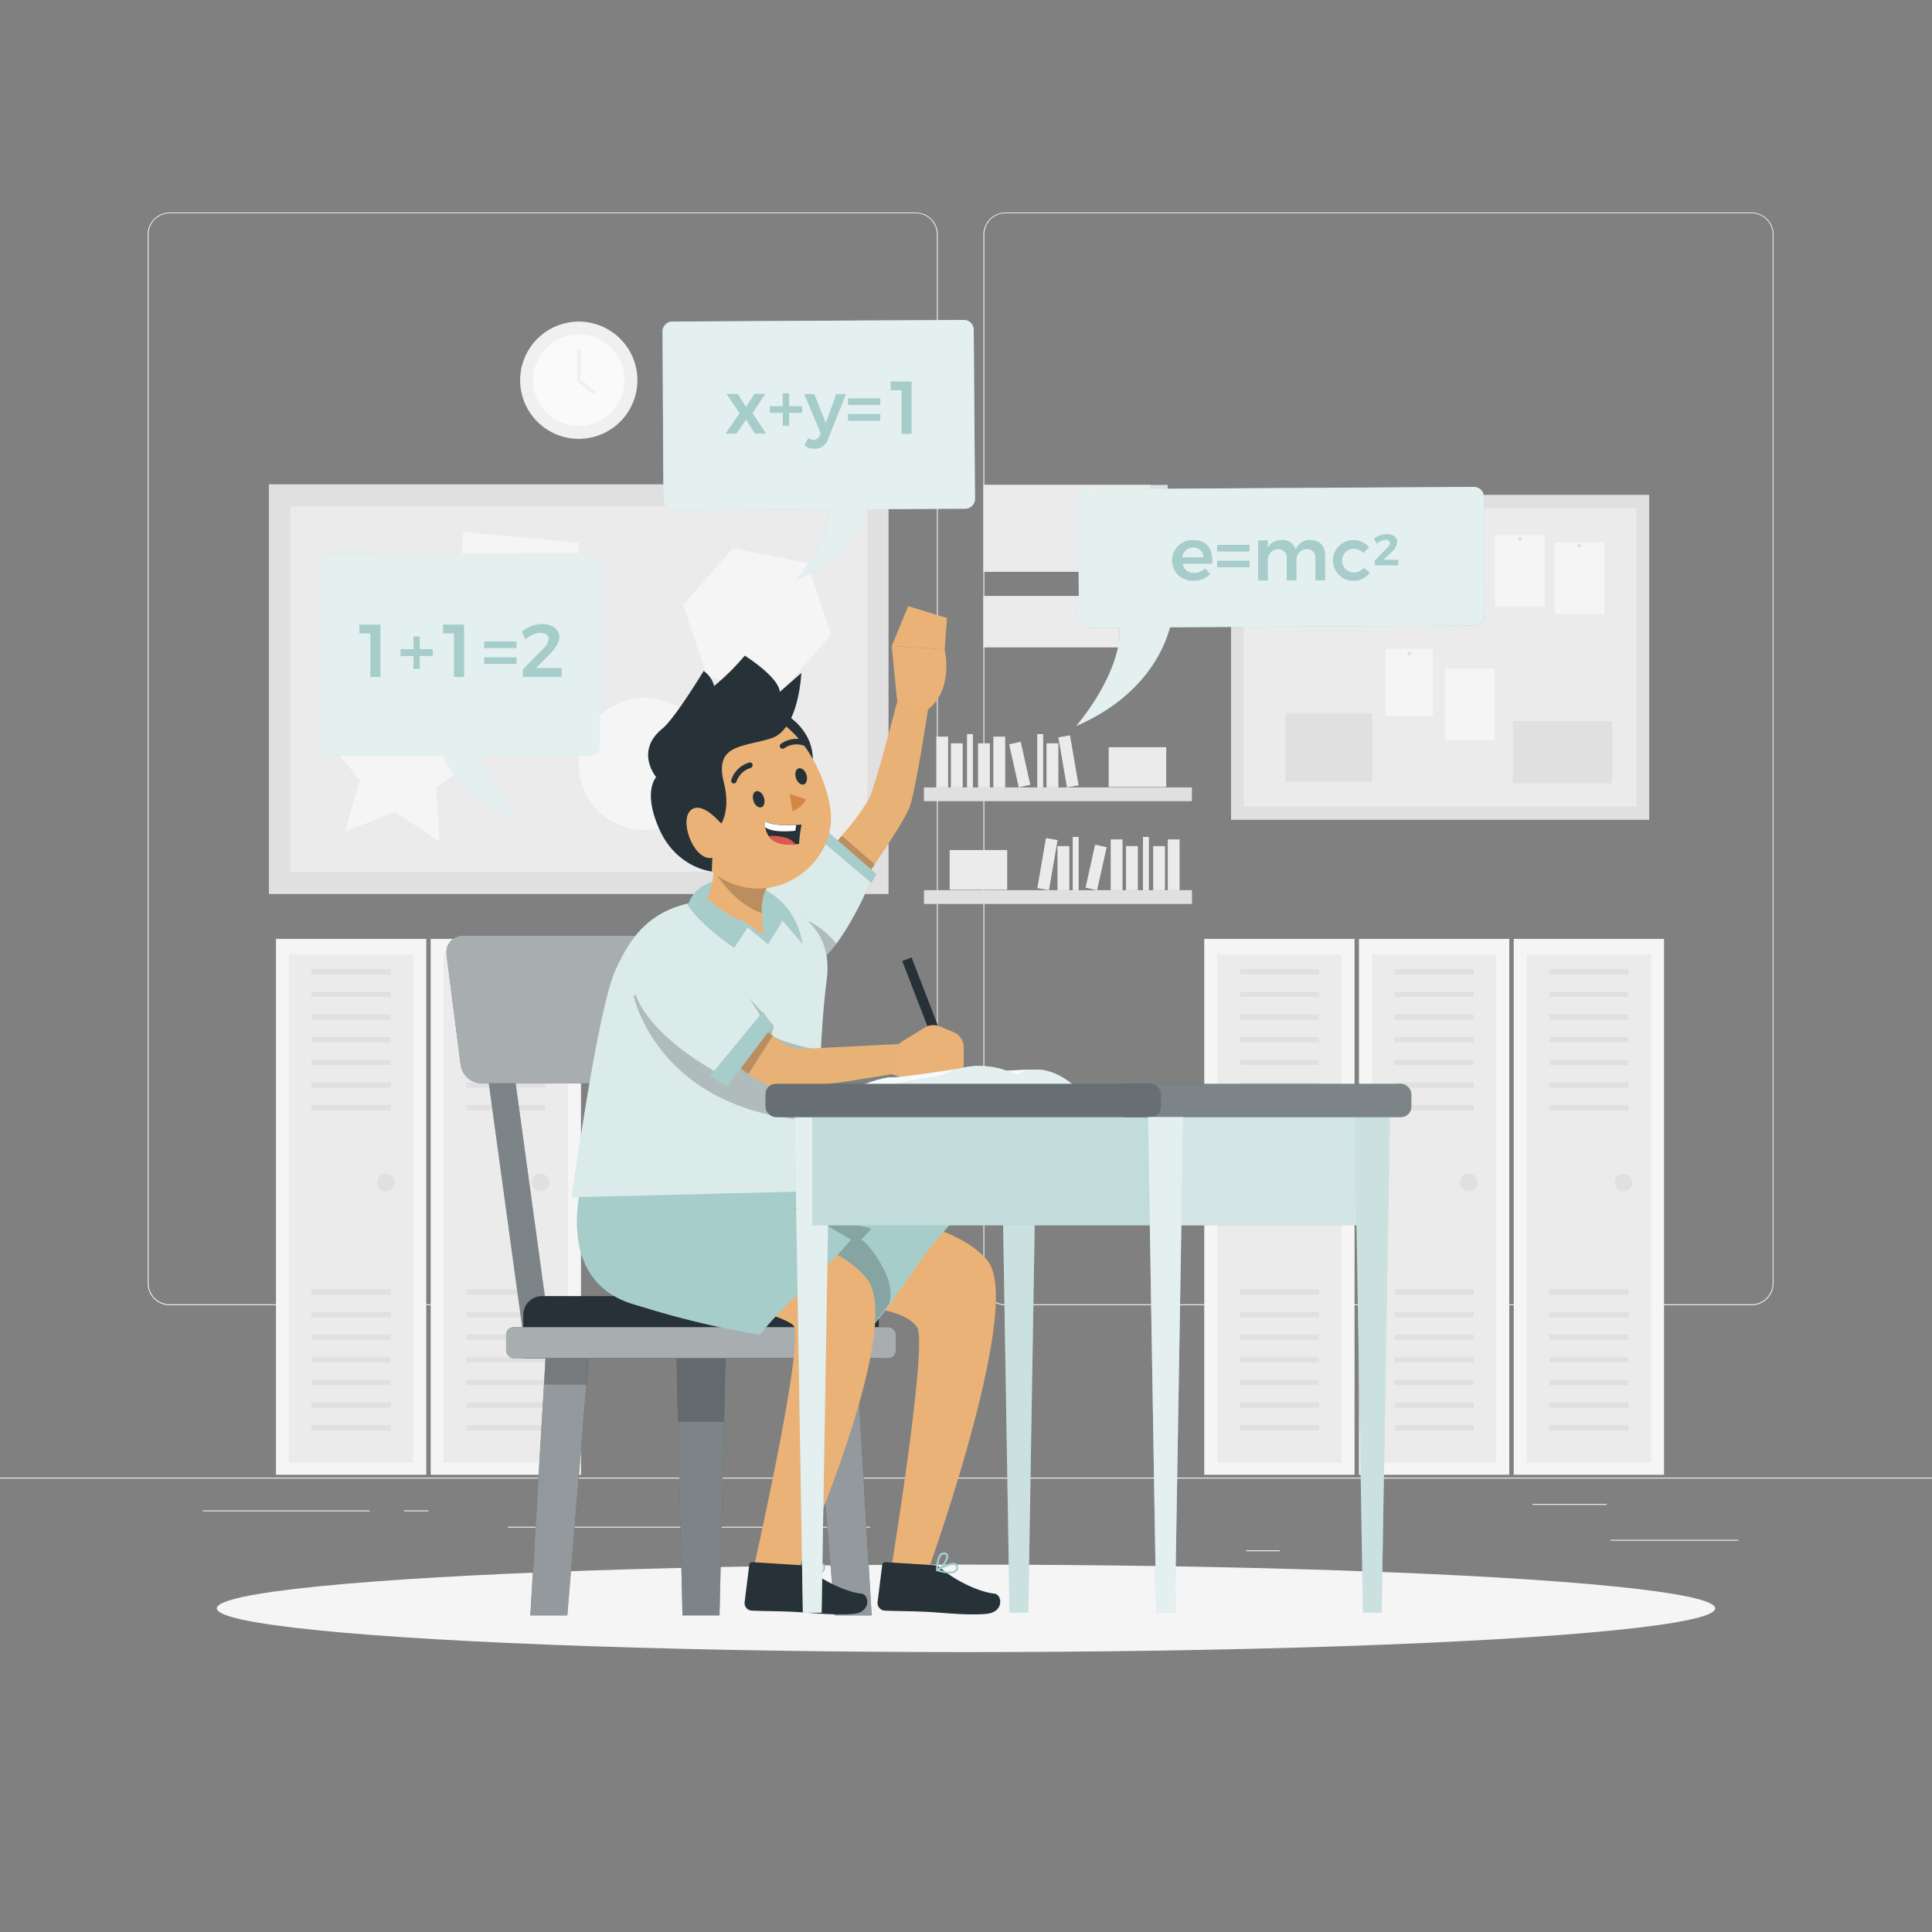 <svg xmlns="http://www.w3.org/2000/svg" viewBox="0 0 500 500"><rect x="0" y="0" width="500" height="500" fill="#808080" stroke="none"/><g id="freepik--background-complete--inject-3"><rect y="382.4" width="500" height="0.25" style="fill:#ebebeb"></rect><rect x="416.78" y="398.49" width="33.12" height="0.25" style="fill:#ebebeb"></rect><rect x="322.53" y="401.21" width="8.69" height="0.25" style="fill:#ebebeb"></rect><rect x="396.59" y="389.21" width="19.19" height="0.25" style="fill:#ebebeb"></rect><rect x="52.46" y="390.89" width="43.19" height="0.25" style="fill:#ebebeb"></rect><rect x="104.56" y="390.89" width="6.33" height="0.25" style="fill:#ebebeb"></rect><rect x="131.47" y="395.11" width="93.68" height="0.25" style="fill:#ebebeb"></rect><path d="M237,337.8H43.91a5.71,5.71,0,0,1-5.7-5.71V60.66A5.71,5.71,0,0,1,43.91,55H237a5.71,5.71,0,0,1,5.71,5.71V332.09A5.71,5.71,0,0,1,237,337.8ZM43.91,55.2a5.46,5.46,0,0,0-5.45,5.46V332.09a5.46,5.46,0,0,0,5.45,5.46H237a5.47,5.47,0,0,0,5.46-5.46V60.66A5.47,5.47,0,0,0,237,55.2Z" style="fill:#ebebeb"></path><path d="M453.31,337.8H260.21a5.72,5.72,0,0,1-5.71-5.71V60.66A5.72,5.72,0,0,1,260.21,55h193.1A5.71,5.71,0,0,1,459,60.66V332.09A5.71,5.71,0,0,1,453.31,337.8ZM260.21,55.2a5.47,5.47,0,0,0-5.46,5.46V332.09a5.47,5.47,0,0,0,5.46,5.46h193.1a5.47,5.47,0,0,0,5.46-5.46V60.66a5.47,5.47,0,0,0-5.46-5.46Z" style="fill:#ebebeb"></path><rect x="330.64" y="116" width="84.1" height="108.23" transform="translate(542.82 -202.58) rotate(90)" style="fill:#e0e0e0"></rect><rect x="321.86" y="131.55" width="101.67" height="77.15" style="fill:#ebebeb"></rect><rect x="358.58" y="167.91" width="12.26" height="17.34" style="fill:#f5f5f5"></rect><rect x="373.91" y="173.03" width="12.91" height="18.56" style="fill:#f5f5f5"></rect><rect x="369.7" y="141.12" width="12.91" height="18.56" transform="translate(22.83 -47.78) rotate(7.49)" style="fill:#f5f5f5"></rect><rect x="402.32" y="140.36" width="12.91" height="18.56" style="fill:#f5f5f5"></rect><rect x="386.9" y="138.41" width="12.91" height="18.56" style="fill:#f5f5f5"></rect><rect x="330.7" y="137.86" width="8.01" height="8.01" style="fill:#f5f5f5"></rect><rect x="341.18" y="138.61" width="8.01" height="8.01" transform="translate(73.77 -113.95) rotate(20.94)" style="fill:#f5f5f5"></rect><path d="M334.71,138.88a.47.47,0,1,1-.47-.47A.47.47,0,0,1,334.71,138.88Z" style="fill:#e0e0e0"></path><path d="M343.93,138.88a.47.47,0,1,1-.47-.47A.47.47,0,0,1,343.93,138.88Z" style="fill:#e0e0e0"></path><path d="M377.49,158.18a.47.47,0,1,1-.47-.47A.47.47,0,0,1,377.49,158.18Z" style="fill:#e0e0e0"></path><path d="M365.18,169.17a.47.47,0,1,1-.94,0,.47.47,0,1,1,.94,0Z" style="fill:#e0e0e0"></path><path d="M372.22,141.69a.47.47,0,1,1-.47-.47A.47.47,0,0,1,372.22,141.69Z" style="fill:#e0e0e0"></path><path d="M393.82,139.47a.47.47,0,1,1-.47-.47A.47.47,0,0,1,393.82,139.47Z" style="fill:#e0e0e0"></path><path d="M409.25,141.22a.47.47,0,1,1-.47-.47A.47.47,0,0,1,409.25,141.22Z" style="fill:#e0e0e0"></path><rect x="391.52" y="186.59" width="25.72" height="16.12" style="fill:#e0e0e0"></rect><rect x="332.71" y="184.55" width="22.45" height="17.72" style="fill:#e0e0e0"></rect><rect x="69.6" y="125.34" width="160.36" height="106.03" transform="translate(299.55 356.71) rotate(180)" style="fill:#e0e0e0"></rect><rect x="75.09" y="131.08" width="149.37" height="94.55" transform="translate(299.55 356.71) rotate(180)" style="fill:#ebebeb"></rect><polygon points="149.78 140.48 147.01 177 117.29 173.73 119.87 137.66 149.78 140.48" style="fill:#f5f5f5"></polygon><circle cx="166.88" cy="197.71" r="17.1" style="fill:#f5f5f5"></circle><polygon points="105.59 178.88 98.14 190.62 84.25 191.13 93.11 201.84 89.31 215.22 102.23 210.1 113.77 217.85 112.9 203.97 123.84 195.39 110.37 191.93 105.59 178.88" style="fill:#f5f5f5"></polygon><polygon points="189.68 141.89 208.86 145.71 215.14 164.24 202.23 178.94 183.05 175.11 176.77 156.59 189.68 141.89" style="fill:#f5f5f5"></polygon><rect x="254.53" y="125.5" width="47.65" height="22.46" transform="translate(556.72 273.46) rotate(180)" style="fill:#e0e0e0"></rect><rect x="254.54" y="154.27" width="38.52" height="13.24" transform="translate(547.59 321.77) rotate(180)" style="fill:#e0e0e0"></rect><rect x="254.53" y="125.5" width="43.21" height="22.46" transform="translate(552.28 273.46) rotate(180)" style="fill:#ebebeb"></rect><rect x="254.54" y="154.27" width="34.93" height="13.24" transform="translate(544 321.77) rotate(180)" style="fill:#ebebeb"></rect><circle cx="149.78" cy="98.41" r="15.17" transform="translate(1.55 199.12) rotate(-67.5)" style="fill:#f0f0f0"></circle><circle cx="149.78" cy="98.41" r="11.84" transform="translate(1.55 199.12) rotate(-67.5)" style="fill:#fafafa"></circle><polygon points="153.59 102.06 149.3 98.64 149.3 90.43 150.25 90.43 150.25 98.18 154.19 101.32 153.59 102.06" style="fill:#f0f0f0"></polygon><rect x="239.11" y="203.78" width="69.36" height="3.56" style="fill:#e0e0e0"></rect><rect x="242.31" y="190.64" width="3.06" height="13.14" style="fill:#ebebeb"></rect><rect x="257.08" y="190.64" width="3.06" height="13.14" style="fill:#ebebeb"></rect><rect x="274.99" y="190.47" width="3.06" height="13.14" transform="translate(-29.45 49.83) rotate(-9.78)" style="fill:#ebebeb"></rect><rect x="246.09" y="192.37" width="3.06" height="11.41" style="fill:#ebebeb"></rect><rect x="253.12" y="192.37" width="3.06" height="11.41" style="fill:#ebebeb"></rect><rect x="270.84" y="192.37" width="3.06" height="11.41" style="fill:#ebebeb"></rect><rect x="262.37" y="192.17" width="3.06" height="11.41" transform="translate(-36.64 61.95) rotate(-12.53)" style="fill:#ebebeb"></rect><rect x="250.26" y="189.99" width="1.53" height="13.79" style="fill:#ebebeb"></rect><rect x="268.44" y="189.99" width="1.53" height="13.79" style="fill:#ebebeb"></rect><rect x="286.93" y="193.38" width="14.89" height="10.28" style="fill:#ebebeb"></rect><rect x="239.11" y="230.38" width="69.36" height="3.56" transform="translate(547.59 464.32) rotate(180)" style="fill:#e0e0e0"></rect><rect x="302.23" y="217.24" width="3.06" height="13.14" transform="translate(607.51 447.62) rotate(180)" style="fill:#ebebeb"></rect><rect x="287.45" y="217.24" width="3.06" height="13.14" transform="translate(577.96 447.62) rotate(180)" style="fill:#ebebeb"></rect><rect x="269.54" y="217.08" width="3.06" height="13.14" transform="translate(500.22 490.08) rotate(-170.22)" style="fill:#ebebeb"></rect><rect x="298.44" y="218.97" width="3.06" height="11.41" transform="translate(599.94 449.35) rotate(180)" style="fill:#ebebeb"></rect><rect x="291.42" y="218.97" width="3.06" height="11.41" transform="translate(585.89 449.35) rotate(180)" style="fill:#ebebeb"></rect><rect x="273.69" y="218.97" width="3.06" height="11.41" transform="translate(550.43 449.35) rotate(180)" style="fill:#ebebeb"></rect><rect x="282.16" y="218.78" width="3.06" height="11.41" transform="translate(511.95 505.14) rotate(-167.48)" style="fill:#ebebeb"></rect><rect x="295.8" y="216.59" width="1.53" height="13.79" transform="translate(593.13 446.97) rotate(180)" style="fill:#ebebeb"></rect><rect x="277.62" y="216.59" width="1.53" height="13.79" transform="translate(556.77 446.97) rotate(180)" style="fill:#ebebeb"></rect><rect x="245.77" y="219.98" width="14.89" height="10.28" transform="translate(506.43 450.25) rotate(180)" style="fill:#ebebeb"></rect><rect x="351.7" y="242.98" width="38.9" height="138.69" style="fill:#f5f5f5"></rect><rect x="355.06" y="246.94" width="32.19" height="131.59" style="fill:#ebebeb"></rect><rect x="360.92" y="250.8" width="20.47" height="1.36" style="fill:#e0e0e0"></rect><rect x="360.92" y="256.67" width="20.47" height="1.36" style="fill:#e0e0e0"></rect><rect x="360.92" y="262.53" width="20.47" height="1.36" style="fill:#e0e0e0"></rect><rect x="360.92" y="268.39" width="20.47" height="1.36" style="fill:#e0e0e0"></rect><rect x="360.92" y="274.25" width="20.47" height="1.36" style="fill:#e0e0e0"></rect><rect x="360.92" y="280.12" width="20.47" height="1.36" style="fill:#e0e0e0"></rect><rect x="360.92" y="285.98" width="20.47" height="1.36" style="fill:#e0e0e0"></rect><rect x="360.92" y="333.66" width="20.47" height="1.36" style="fill:#e0e0e0"></rect><rect x="360.92" y="339.52" width="20.47" height="1.36" style="fill:#e0e0e0"></rect><rect x="360.92" y="345.38" width="20.47" height="1.36" style="fill:#e0e0e0"></rect><rect x="360.92" y="351.24" width="20.47" height="1.36" style="fill:#e0e0e0"></rect><rect x="360.92" y="357.11" width="20.47" height="1.36" style="fill:#e0e0e0"></rect><rect x="360.92" y="362.97" width="20.47" height="1.36" style="fill:#e0e0e0"></rect><rect x="360.92" y="368.83" width="20.47" height="1.36" style="fill:#e0e0e0"></rect><path d="M382.4,306a2.27,2.27,0,1,1-2.27-2.26A2.27,2.27,0,0,1,382.4,306Z" style="fill:#e0e0e0"></path><rect x="311.66" y="242.98" width="38.9" height="138.69" style="fill:#f5f5f5"></rect><rect x="315.01" y="246.94" width="32.19" height="131.59" style="fill:#ebebeb"></rect><rect x="320.87" y="250.8" width="20.47" height="1.36" style="fill:#e0e0e0"></rect><rect x="320.87" y="256.67" width="20.47" height="1.36" style="fill:#e0e0e0"></rect><rect x="320.87" y="262.53" width="20.47" height="1.36" style="fill:#e0e0e0"></rect><rect x="320.87" y="268.39" width="20.47" height="1.36" style="fill:#e0e0e0"></rect><rect x="320.87" y="274.25" width="20.47" height="1.36" style="fill:#e0e0e0"></rect><rect x="320.87" y="280.12" width="20.47" height="1.36" style="fill:#e0e0e0"></rect><rect x="320.87" y="285.98" width="20.47" height="1.36" style="fill:#e0e0e0"></rect><rect x="320.87" y="333.66" width="20.47" height="1.36" style="fill:#e0e0e0"></rect><rect x="320.87" y="339.52" width="20.47" height="1.36" style="fill:#e0e0e0"></rect><rect x="320.87" y="345.38" width="20.47" height="1.36" style="fill:#e0e0e0"></rect><rect x="320.87" y="351.24" width="20.47" height="1.36" style="fill:#e0e0e0"></rect><rect x="320.87" y="357.11" width="20.47" height="1.36" style="fill:#e0e0e0"></rect><rect x="320.87" y="362.97" width="20.47" height="1.36" style="fill:#e0e0e0"></rect><rect x="320.87" y="368.83" width="20.47" height="1.36" style="fill:#e0e0e0"></rect><path d="M342.35,306a2.27,2.27,0,1,1-2.26-2.26A2.27,2.27,0,0,1,342.35,306Z" style="fill:#e0e0e0"></path><rect x="391.75" y="242.98" width="38.9" height="138.69" style="fill:#f5f5f5"></rect><rect x="395.1" y="246.94" width="32.19" height="131.59" style="fill:#ebebeb"></rect><rect x="400.96" y="250.8" width="20.47" height="1.36" style="fill:#e0e0e0"></rect><rect x="400.96" y="256.67" width="20.47" height="1.36" style="fill:#e0e0e0"></rect><rect x="400.96" y="262.53" width="20.47" height="1.36" style="fill:#e0e0e0"></rect><rect x="400.96" y="268.39" width="20.47" height="1.36" style="fill:#e0e0e0"></rect><rect x="400.96" y="274.25" width="20.47" height="1.36" style="fill:#e0e0e0"></rect><rect x="400.96" y="280.12" width="20.47" height="1.36" style="fill:#e0e0e0"></rect><rect x="400.96" y="285.98" width="20.47" height="1.36" style="fill:#e0e0e0"></rect><rect x="400.96" y="333.66" width="20.47" height="1.36" style="fill:#e0e0e0"></rect><rect x="400.96" y="339.52" width="20.47" height="1.36" style="fill:#e0e0e0"></rect><rect x="400.96" y="345.38" width="20.47" height="1.36" style="fill:#e0e0e0"></rect><rect x="400.96" y="351.24" width="20.47" height="1.36" style="fill:#e0e0e0"></rect><rect x="400.96" y="357.11" width="20.47" height="1.36" style="fill:#e0e0e0"></rect><rect x="400.96" y="362.97" width="20.47" height="1.36" style="fill:#e0e0e0"></rect><rect x="400.96" y="368.83" width="20.47" height="1.36" style="fill:#e0e0e0"></rect><circle cx="420.18" cy="306.04" r="2.26" style="fill:#e0e0e0"></circle><rect x="71.42" y="242.98" width="38.9" height="138.69" style="fill:#f5f5f5"></rect><rect x="74.77" y="246.94" width="32.19" height="131.59" style="fill:#ebebeb"></rect><rect x="80.63" y="250.8" width="20.47" height="1.36" style="fill:#e0e0e0"></rect><rect x="80.63" y="256.67" width="20.47" height="1.36" style="fill:#e0e0e0"></rect><rect x="80.63" y="262.53" width="20.47" height="1.36" style="fill:#e0e0e0"></rect><rect x="80.63" y="268.39" width="20.47" height="1.36" style="fill:#e0e0e0"></rect><rect x="80.63" y="274.25" width="20.47" height="1.36" style="fill:#e0e0e0"></rect><rect x="80.63" y="280.12" width="20.47" height="1.36" style="fill:#e0e0e0"></rect><rect x="80.63" y="285.98" width="20.47" height="1.36" style="fill:#e0e0e0"></rect><rect x="80.63" y="333.66" width="20.47" height="1.36" style="fill:#e0e0e0"></rect><rect x="80.63" y="339.52" width="20.47" height="1.36" style="fill:#e0e0e0"></rect><rect x="80.63" y="345.38" width="20.47" height="1.36" style="fill:#e0e0e0"></rect><rect x="80.63" y="351.24" width="20.47" height="1.36" style="fill:#e0e0e0"></rect><rect x="80.63" y="357.11" width="20.47" height="1.36" style="fill:#e0e0e0"></rect><rect x="80.63" y="362.97" width="20.47" height="1.36" style="fill:#e0e0e0"></rect><rect x="80.63" y="368.83" width="20.47" height="1.36" style="fill:#e0e0e0"></rect><path d="M102.11,306a2.27,2.27,0,1,1-2.26-2.26A2.27,2.27,0,0,1,102.11,306Z" style="fill:#e0e0e0"></path><rect x="111.46" y="242.98" width="38.9" height="138.69" style="fill:#f5f5f5"></rect><rect x="114.82" y="246.94" width="32.19" height="131.59" style="fill:#ebebeb"></rect><rect x="120.68" y="250.8" width="20.47" height="1.36" style="fill:#e0e0e0"></rect><rect x="120.68" y="256.67" width="20.47" height="1.36" style="fill:#e0e0e0"></rect><rect x="120.68" y="262.53" width="20.47" height="1.36" style="fill:#e0e0e0"></rect><rect x="120.68" y="268.39" width="20.47" height="1.36" style="fill:#e0e0e0"></rect><rect x="120.68" y="274.25" width="20.47" height="1.36" style="fill:#e0e0e0"></rect><rect x="120.68" y="280.12" width="20.47" height="1.36" style="fill:#e0e0e0"></rect><rect x="120.68" y="285.98" width="20.47" height="1.36" style="fill:#e0e0e0"></rect><rect x="120.68" y="333.66" width="20.47" height="1.36" style="fill:#e0e0e0"></rect><rect x="120.68" y="339.52" width="20.47" height="1.36" style="fill:#e0e0e0"></rect><rect x="120.68" y="345.38" width="20.47" height="1.36" style="fill:#e0e0e0"></rect><rect x="120.68" y="351.24" width="20.47" height="1.36" style="fill:#e0e0e0"></rect><rect x="120.68" y="357.11" width="20.47" height="1.36" style="fill:#e0e0e0"></rect><rect x="120.68" y="362.97" width="20.47" height="1.36" style="fill:#e0e0e0"></rect><rect x="120.68" y="368.83" width="20.47" height="1.36" style="fill:#e0e0e0"></rect><path d="M142.15,306a2.26,2.26,0,1,1-2.26-2.26A2.27,2.27,0,0,1,142.15,306Z" style="fill:#e0e0e0"></path></g><g id="freepik--Shadow--inject-3"><ellipse id="freepik--path--inject-3" cx="250" cy="416.24" rx="193.89" ry="11.32" style="fill:#f5f5f5"></ellipse></g><g id="freepik--speech-bubbles--inject-3"><path d="M152.68,143.22l-67.55-.05a2.55,2.55,0,0,0-2.55,2.55l0,47.3a2.55,2.55,0,0,0,2.55,2.55l29.47,0c2.4,4.9,8,12.5,20.47,16.78,0,0-8.08-7.82-10.43-16.78l28,0a2.54,2.54,0,0,0,2.55-2.55l0-47.3A2.55,2.55,0,0,0,152.68,143.22Z" style="fill:#A6CDCA"></path><path d="M152.68,143.22l-67.55-.05a2.55,2.55,0,0,0-2.55,2.55l0,47.3a2.55,2.55,0,0,0,2.55,2.55l29.47,0c2.4,4.9,8,12.5,20.47,16.78,0,0-8.08-7.82-10.43-16.78l28,0a2.54,2.54,0,0,0,2.55-2.55l0-47.3A2.55,2.55,0,0,0,152.68,143.22Z" style="fill:#fff;opacity:0.7"></path><path d="M98.45,161.64V175.2H95.84V163.92H93v-2.28Z" style="fill:#A6CDCA"></path><path d="M112,169.78h-3.37v3.33H107v-3.33h-3.35V168H107V164.7h1.64V168H112Z" style="fill:#A6CDCA"></path><path d="M120.1,161.64V175.2h-2.61V163.92h-2.82v-2.28Z" style="fill:#A6CDCA"></path><path d="M133.66,166v1.74H125.3V166Zm0,4.11v1.72H125.3V170.1Z" style="fill:#A6CDCA"></path><path d="M142,165.37c0-1-.82-1.58-2.17-1.58a6.13,6.13,0,0,0-3.8,1.7l-1-2a8.48,8.48,0,0,1,5.21-2c2.67,0,4.51,1.36,4.51,3.47,0,1.39-1.07,2.92-2.58,4.47l-3.48,3.46h6.66v2.28H135.29v-1.87l5.11-5.27A4.65,4.65,0,0,0,142,165.37Z" style="fill:#A6CDCA"></path><path d="M252,85.34a2.55,2.55,0,0,0-2.56-2.54L174,83.22a2.55,2.55,0,0,0-2.54,2.56l.24,43.75a2.56,2.56,0,0,0,2.57,2.54l40.54-.23c-.7,9.2-8.73,18.28-8.73,18.28,12.36-5.34,16.75-13.76,18.27-18.33l25.45-.14a2.55,2.55,0,0,0,2.53-2.56Z" style="fill:#A6CDCA"></path><path d="M252,85.34a2.55,2.55,0,0,0-2.56-2.54L174,83.22a2.55,2.55,0,0,0-2.54,2.56l.24,43.75a2.56,2.56,0,0,0,2.57,2.54l40.54-.23c-.7,9.2-8.73,18.28-8.73,18.28,12.36-5.34,16.75-13.76,18.27-18.33l25.45-.14a2.55,2.55,0,0,0,2.53-2.56Z" style="fill:#fff;opacity:0.7"></path><path d="M190.92,101.93l2.15,3.37,2.21-3.37h2.77l-3.29,5,3.52,5.3h-2.9l-2.31-3.62-2.49,3.62h-2.81l3.62-5.3-3.37-5Z" style="fill:#A6CDCA"></path><path d="M207.59,106.86h-3.36v3.33h-1.65v-3.33h-3.35v-1.74h3.35v-3.35h1.65v3.35h3.36Z" style="fill:#A6CDCA"></path><path d="M210.73,116.15a3.87,3.87,0,0,1-2.57-.92l1.08-1.92a2.11,2.11,0,0,0,1.34.52,1.59,1.59,0,0,0,1.51-1l.31-.68-4.28-10.18h2.61l3,7.53,2.69-7.53h2.53l-4.64,11.65A3.59,3.59,0,0,1,210.73,116.15Z" style="fill:#A6CDCA"></path><path d="M227.83,103.07v1.74h-8.36v-1.74Zm0,4.1v1.73h-8.36v-1.73Z" style="fill:#A6CDCA"></path><path d="M235.93,98.72v13.56h-2.62V101h-2.82V98.72Z" style="fill:#A6CDCA"></path><path d="M384,128.57a2.54,2.54,0,0,0-2.56-2.54l-99.85.59a2.56,2.56,0,0,0-2.54,2.57l.19,30.76a2.54,2.54,0,0,0,2.56,2.54l8.15-.05c0,12.51-11.41,25.46-11.41,25.46,17.74-7.67,22.85-20.23,24.26-25.54l78.85-.46a2.55,2.55,0,0,0,2.53-2.57Z" style="fill:#A6CDCA"></path><path d="M381.41,126l-99.85.59a2.55,2.55,0,0,0-2.53,2.57l.18,30.76a2.54,2.54,0,0,0,2.56,2.54l8.15-.05c0,12.51-11.41,25.46-11.41,25.46,17.74-7.67,22.85-20.23,24.27-25.54l78.84-.46a2.55,2.55,0,0,0,2.53-2.57L384,128.57A2.54,2.54,0,0,0,381.41,126Z" style="fill:#fff;opacity:0.7"></path><path d="M313.71,145.9h-7.65a2.89,2.89,0,0,0,3,2.37,3.84,3.84,0,0,0,2.79-1.17l1.35,1.42a5.74,5.74,0,0,1-4.35,1.78,5.27,5.27,0,1,1-.06-10.53C312.39,139.77,314,142.15,313.71,145.9Zm-2.29-1.68a2.46,2.46,0,0,0-2.65-2.5,2.72,2.72,0,0,0-2.77,2.5Z" style="fill:#A6CDCA"></path><path d="M323.37,141v1.74H315V141Zm0,4.1v1.72H315v-1.72Z" style="fill:#A6CDCA"></path><path d="M342.94,143.74v6.46h-2.53v-5.73a2.14,2.14,0,0,0-2.27-2.36,2.72,2.72,0,0,0-2.61,3v5.11H333v-5.73a2.12,2.12,0,0,0-2.24-2.36,2.71,2.71,0,0,0-2.63,3v5.11H325.6V139.85h2.52v1.91a3.83,3.83,0,0,1,3.64-2,3.44,3.44,0,0,1,3.56,2.48,3.84,3.84,0,0,1,3.85-2.48C341.51,139.75,342.94,141.28,342.94,143.74Z" style="fill:#A6CDCA"></path><path d="M350.17,142a3.09,3.09,0,0,0,0,6.16,3.35,3.35,0,0,0,2.79-1.22l1.57,1.3A5.21,5.21,0,0,1,350,150.3a5.27,5.27,0,0,1,0-10.53,5.25,5.25,0,0,1,4.33,1.9l-1.53,1.45A3.54,3.54,0,0,0,350.17,142Z" style="fill:#A6CDCA"></path><path d="M359.72,140.53c0-.52-.42-.81-1.14-.81a3.81,3.81,0,0,0-2.27,1l-.71-1.33a5.47,5.47,0,0,1,3.25-1.18c1.63,0,2.77.81,2.77,2.07a4.1,4.1,0,0,1-1.55,2.65l-2,1.92h3.82v1.45h-6.12v-1.22l3-3.06A2.59,2.59,0,0,0,359.72,140.53Z" style="fill:#A6CDCA"></path></g><g id="freepik--Character--inject-3"><rect x="171.39" y="246.97" width="6.88" height="99.46" transform="translate(-38.64 26.46) rotate(-7.8)" style="fill:#263238"></rect><rect x="128.76" y="246.97" width="6.88" height="99.46" transform="translate(-39.03 20.68) rotate(-7.8)" style="fill:#263238"></rect><g style="isolation:isolate;opacity:0.3"><rect x="171.39" y="246.97" width="6.88" height="99.46" transform="translate(-38.64 26.46) rotate(-7.8)" style="fill:#fff"></rect></g><g style="isolation:isolate;opacity:0.4"><rect x="128.76" y="246.97" width="6.88" height="99.46" transform="translate(-39.03 20.68) rotate(-7.8)" style="fill:#fff"></rect></g><path d="M176.13,280.36h-51.4a5.57,5.57,0,0,1-5.52-4.86L115.56,247a4.31,4.31,0,0,1,4.27-4.85h51.4a5.56,5.56,0,0,1,5.52,4.86l3.65,28.47A4.31,4.31,0,0,1,176.13,280.36Z" style="fill:#263238"></path><path d="M176.13,280.36h-51.4a5.57,5.57,0,0,1-5.52-4.86L115.56,247a4.31,4.31,0,0,1,4.27-4.85h51.4a5.56,5.56,0,0,1,5.52,4.86l3.65,28.47A4.31,4.31,0,0,1,176.13,280.36Z" style="fill:#fff;isolation:isolate;opacity:0.6"></path><polygon points="176.62 418.06 186.21 418.06 187.39 367.38 187.88 345.97 174.96 345.97 175.45 367.38 176.62 418.06" style="fill:#263238"></polygon><polygon points="176.62 418.06 186.21 418.06 187.39 367.38 187.88 345.97 174.96 345.97 175.45 367.38 176.62 418.06" style="fill:#fff;isolation:isolate;opacity:0.4"></polygon><polygon points="187.88 345.97 187.39 367.97 175.45 367.97 174.96 345.97 187.88 345.97" style="isolation:isolate;opacity:0.2"></polygon><polygon points="225.58 418.06 221.41 347.48 210.18 347.48 216.01 418.06 225.58 418.06" style="fill:#263238"></polygon><polygon points="216 418.06 225.57 418.06 222.03 357.93 221.41 347.34 210.18 347.34 211.05 357.93 216 418.06" style="fill:#fff;isolation:isolate;opacity:0.5"></polygon><polygon points="210.18 347.34 211.04 358.34 222.03 358.34 221.41 347.34 210.18 347.34" style="isolation:isolate;opacity:0.2"></polygon><polygon points="146.82 418.06 152.66 347.48 141.42 347.48 137.25 418.06 146.82 418.06" style="fill:#263238"></polygon><polygon points="146.83 418.06 151.78 357.93 152.65 347.34 141.42 347.34 140.8 357.93 137.26 418.06 146.83 418.06" style="fill:#fff;isolation:isolate;opacity:0.5"></polygon><polygon points="152.65 347.34 151.78 358.34 140.8 358.34 141.42 347.34 152.65 347.34" style="isolation:isolate;opacity:0.2"></polygon><path d="M140.3,335.42h82.22a4.9,4.9,0,0,1,4.9,4.9V351.5a0,0,0,0,1,0,0h-92a0,0,0,0,1,0,0V340.33A4.9,4.9,0,0,1,140.3,335.42Z" style="fill:#263238"></path><rect x="130.99" y="343.46" width="100.85" height="8.04" rx="1.97" style="fill:#263238"></rect><rect x="130.99" y="343.46" width="100.85" height="8.04" rx="1.97" style="fill:#fff;isolation:isolate;opacity:0.6"></rect><path d="M232.32,182.83l-1.54-15.63,13.7.86s2.61,10.78-4.89,16Z" style="fill:#eab276"></path><polygon points="235.04 156.87 245.1 159.95 244.48 168.06 230.78 167.2 235.04 156.87" style="fill:#eab276"></polygon><path d="M206.49,228.54s16.65-16.55,19-23.27,6.61-23.39,6.61-23.39l8.09,1.62s-3,19.75-4.65,25-19.5,30-19.5,30Z" style="fill:#e8b276"></path><polygon points="217.85 216.3 226.41 223.68 223.36 228.14 213.79 220.81 217.85 216.3" style="opacity:0.2"></polygon><path d="M225.79,226.89l-12.29-9.46-.22.17c-.07.05-.16.13-.27.2s0,0,0,0l0,0h0c-.36.28-.89.69-1.52,1.22l-.62.5-.16.14-.65.56-.86.77c-1.6,1.43-10.12,8.57-11.47,10.31-.23.32-.46.62-.66.93a12,12,0,0,0-1.11,1.91,2.22,2.22,0,0,0-.1.31.74.74,0,0,0-.07.21,2,2,0,0,0-.11.44,3.2,3.2,0,0,0-.07.33c0,.09,0,.17,0,.27s0,.36-.06.56,0,.41,0,.64,0,.42,0,.64c0,.06,0,.12,0,.18h0c0,.17,0,.33,0,.49s0,.48.07.72,0,.48.08.73.06.51.11.76c1.13,7,12,10.81,15.15,9.08,6.32-3.48,12.48-16.95,14.33-21.3C225.6,227.39,225.79,226.89,225.79,226.89Z" style="fill:#A6CDCA"></path><path d="M195.44,237c0,.2,0,.42,0,.64a.49.49,0,0,0,0,.17v0c0,.17,0,.33,0,.5s0,.47.07.71,0,.49.08.73.07.5.11.76c.93,5.82,8.54,9.42,12.93,9.5a4.58,4.58,0,0,0,2.22-.42,19,19,0,0,0,5.54-5.33c.24-.31.47-.63.7-.95a89.11,89.11,0,0,0,8.1-15l.56-1.38-12.29-9.44-.22.16-.27.2s0,0,0,0a0,0,0,0,1,0,0c-.35.27-.88.69-1.51,1.21l-.62.5c0,.06-.1.08-.15.14-.22.17-.43.35-.66.56l-.85.76c-1.61,1.45-10.13,8.58-11.48,10.31-.23.33-.46.62-.66.95a11.63,11.63,0,0,0-1.11,1.9c0,.11-.08.21-.11.31a1.29,1.29,0,0,0-.06.21,2.57,2.57,0,0,0-.11.44c0,.1,0,.22-.07.33s0,.17,0,.27,0,.36-.06.57S195.46,236.72,195.44,237Z" style="fill:#fff;opacity:0.6"></path><polygon points="226.84 226.19 214.46 215.43 212.69 216.68 212.07 217.11 212.95 217.85 213.04 217.93 225.22 228.26 225.55 228.54 226.84 226.19" style="fill:#A6CDCA"></polygon><path d="M208.67,250a4.58,4.58,0,0,0,2.22-.42,19,19,0,0,0,5.54-5.33,20.36,20.36,0,0,0-7-5.77C206.33,242.26,207.48,246.22,208.67,250Z" style="isolation:isolate;opacity:0.2"></path><path d="M255.75,326.5C245.66,313.19,207,311.84,207,311.84s-51,22.75-22.08,24.26c4.54.24,11.77-.05,15.9.15,22.15,1.12,33.2,2.46,36.52,7.21,2.95,4.25-7.31,66.38-7.31,66.38H239S265,338.74,255.75,326.5Z" style="fill:#eab276"></path><path d="M241.57,405.06l-12.39-.77a.78.78,0,0,0-.86.69v0l-1.22,9.77a2,2,0,0,0,1.81,2.07c4.32.2,6.4.08,11.85.37,3.35.2,9.94.92,14.56.47s4.05-5,2.06-5.22c-4.73-.54-11-4-13.95-6.65A3.1,3.1,0,0,0,241.57,405.06Z" style="fill:#263238"></path><path d="M245.37,407.18a13.26,13.26,0,0,1-2.92-.58.23.23,0,0,1-.19-.2.3.3,0,0,1,.12-.26c.37-.23,3.63-2.16,5-1.55a1,1,0,0,1,.55.76,1.38,1.38,0,0,1-.41,1.42A2.92,2.92,0,0,1,245.37,407.18Zm1.74-2.08c-.7-.33-2.6.48-3.93,1.22,1.95.51,3.4.54,4,.06a1,1,0,0,0,.24-.9.49.49,0,0,0-.27-.38Z" style="fill:#A6CDCA"></path><path d="M242.5,406.61a.14.14,0,0,1-.11,0,.3.3,0,0,1-.13-.21c0-.1,0-3.32,1.13-4.34a1.36,1.36,0,0,1,1.12-.28,1,1,0,0,1,.89.83c.17,1.22-1.62,3.43-2.76,4A.17.17,0,0,1,242.5,406.61Zm1.79-4.29a.7.7,0,0,0-.56.2c-.71.59-.9,2.41-.94,3.45,1-.75,2.16-2.43,2.09-3.23,0-.16-.1-.34-.46-.41Z" style="fill:#A6CDCA"></path><path d="M225.52,343.46c-7.14-1-21.73-3.38-32.9-3.95l-13-.64C150.69,337.35,211.1,308,211.1,308s20.5,2.06,35.63,8.11C238.87,323.67,231.4,337.28,225.52,343.46Z" style="fill:#A6CDCA"></path><path d="M151.48,302.75S138.68,339,175,339s39.21-14.15,36.14-30.81Z" style="fill:#A6CDCA"></path><path d="M148,309.84s6.64-48.76,11.27-58.77,12.1-23.68,44.46-15.76c0,0,12.27,3.45,10.18,18.58s-2.79,54.37-2.79,54.37Z" style="fill:#A6CDCA"></path><path d="M213.9,253.89c-.62,4.45-1.12,11-1.51,18-.08,1.62-.17,3.29-.26,4.95-.18,3.85-.34,7.73-.47,11.38,0,.63,0,1.27-.08,1.89-.33,10.19-.47,18.17-.47,18.17L148,309.85s6.64-48.79,11.27-58.77,12.1-23.69,44.46-15.76C203.71,235.32,216,238.76,213.9,253.89Z" style="fill:#fff;opacity:0.6"></path><path d="M198.8,244.37l3.75-6.07,5.15,6.07s-1.45-16.11-20.18-16.48a9.34,9.34,0,0,0-9.5,6.35c3.29,5.3,12,11.07,12,11.07l3.46-5.25Z" style="fill:#A6CDCA"></path><path d="M184.22,214.24a56.17,56.17,0,0,1,.45,11.06,19.38,19.38,0,0,1-1.65,7.19s5,4.85,9.52,5.88l5,3.7-.33-5s0-.26-.06-.71c-.12-2,0-8.1,5.59-10.4C210.37,222.72,184.22,214.24,184.22,214.24Z" style="fill:#eab276"></path><path d="M184.22,214.24a56.17,56.17,0,0,1,.45,11.06c3.17,4.72,7.24,9.24,12.47,11-.12-2,0-8.1,5.59-10.4C210.37,222.72,184.22,214.24,184.22,214.24Z" style="isolation:isolate;opacity:0.2"></path><path d="M212.39,271.87c-.08,1.62-.17,3.29-.26,4.95-.18,3.85-.34,7.73-.47,11.38,0,.63,0,1.27-.08,1.89C170.43,288.21,164,257.81,164,257.81s10.68-11.15,16.67-9.94,19.58,17.61,19.58,17.61l-.57,2.27C201.24,269.46,208.86,271.16,212.39,271.87Z" style="isolation:isolate;opacity:0.2"></path><rect x="238.92" y="247.25" width="2.59" height="30.6" transform="translate(-78.46 104.17) rotate(-21.12)" style="fill:#263238"></rect><path d="M246.76,267.11l-3.47-1.46a4.37,4.37,0,0,0-4,.3l-5.64,3.47a8.16,8.16,0,0,0-3.86,6.42l-.11,1.63c5.58,2.82,13.7,1.76,13.7,1.76l2.34-.05a3.64,3.64,0,0,0,3.68-3.65l0-4.65A4.2,4.2,0,0,0,246.76,267.11Z" style="fill:#eab276"></path><path d="M183.75,254.11s18.58,17.61,22.52,17.41l26.21-1.32-.88,7.61c.11,0-23.53,4.31-29.84,3.52-6.29,1.12-26.83-19.52-26.83-19.52Z" style="fill:#e8b276"></path><polygon points="193.69 277.95 199.98 268.08 196.43 265.3 189.64 274.98 193.69 277.95" style="opacity:0.2"></polygon><path d="M169.51,240.68c9.22-8.51,27.93,23.21,27.93,23.21l-11.32,13.95S149.53,259.11,169.51,240.68Z" style="fill:#A6CDCA"></path><path d="M169.51,240.68c9.22-8.51,27.93,23.21,27.93,23.21l-11.32,13.95S149.53,259.11,169.51,240.68Z" style="fill:#fff;opacity:0.6"></path><polygon points="183.75 278.47 197.44 261.81 199.98 265.51 188.14 281.23 183.75 278.47" style="fill:#A6CDCA"></polygon><path d="M203.68,185.12s7.86,4.46,6.52,13.45-16-6.3-16-6.3Z" style="fill:#263238"></path><path d="M173.56,208.71c5.52,10.74,8.12,17.33,16.83,20.28,13.11,4.48,26.3-7.17,24.52-19.49-1.54-11.1-10.32-26.77-24.39-25.95S168.06,198,173.56,208.71Z" style="fill:#eab276"></path><path d="M195,207.31c.38,1.14,1.31,1.87,2.06,1.6s1-1.39.64-2.53-1.32-1.86-2.07-1.6S194.65,206.17,195,207.31Z" style="fill:#263238"></path><path d="M206,201.4c.39,1.14,1.32,1.87,2.06,1.6s1-1.4.64-2.54-1.31-1.85-2.06-1.6S205.63,200.26,206,201.4Z" style="fill:#263238"></path><path d="M194.72,198.24a.8.8,0,0,0,.05-.43.73.73,0,0,0-.91-.45,6.92,6.92,0,0,0-4.62,4.52.7.7,0,0,0,.5.86h0a.73.73,0,0,0,.87-.5h0a5.56,5.56,0,0,1,3.76-3.53A.76.76,0,0,0,194.72,198.24Z" style="fill:#263238"></path><path d="M208.64,192.82a.74.74,0,0,0,.29-.32.72.72,0,0,0-.46-.9,7,7,0,0,0-6.4.93.7.7,0,0,0-.11,1h0a.74.74,0,0,0,1,.11h0a5.56,5.56,0,0,1,5.12-.64A.72.72,0,0,0,208.64,192.82Z" style="fill:#263238"></path><path d="M204.37,205.45l4.21,1.43s-.4,1.65-3.45,3.09Z" style="fill:#d48645"></path><path d="M169.82,201.12s-5.62-6.67,1.6-12.55c3.23-2.62,10.68-14.92,10.68-14.92a6.58,6.58,0,0,1,2.71,3.9,63.42,63.42,0,0,0,7.94-7.87s8.76,5.48,9.06,9.37l5.56-4.87s-.53,14.56-7.78,16.89-14.76,1.46-12.28,11.34-2.71,13.29-2.71,13.29l-.39,9.84s-9-.85-13.5-10.78S169.82,201.12,169.82,201.12Z" style="fill:#263238"></path><path d="M185.94,212.41s-4.78-5.51-7.44-2.45,1.39,13.51,6.29,11.95S189.25,215.14,185.94,212.41Z" style="fill:#eab276"></path><path d="M207.44,213.41a34.51,34.51,0,0,0-.64,5l-.89.09c-4,.39-6-.76-7-2.16a5.65,5.65,0,0,1-.89-3.73c2.26,1.07,6,1,8.06.88C206.91,213.48,207.44,213.41,207.44,213.41Z" style="fill:#263238"></path><path d="M206.06,213.52l-.23,1.48c-3.79.35-6.51.09-7.81-.94a5.08,5.08,0,0,1,0-1.42C200.26,213.71,204,213.64,206.06,213.52Z" style="fill:#fff"></path><path d="M205.91,218.53c-4,.39-6-.76-7-2.16a13,13,0,0,1,4.56.46A4.91,4.91,0,0,1,205.91,218.53Z" style="fill:#dd5753"></path><path d="M202.5,311.84l23,6.12-2.64,2.89s2,.75,5.42,6.8,1.86,9.77,1.86,9.77l-4.64,6-22.27-2.71Z" style="opacity:0.2"></path><path d="M224.45,331.08c-5.65-7.46-23.2-14.27-35-16.16l-12.76,21.84c17.83.73,28.52,5.05,28.93,6.7,1.91,7.91-11.47,66.38-11.47,66.38H205S234.54,344.39,224.45,331.08Z" style="fill:#eab276"></path><path d="M196.69,345.41a217.55,217.55,0,0,1-31.92-7.65c-2.77-.91-5.25-10.41-4.57-15.12C162.56,306.1,197.6,309,197.6,309a206.76,206.76,0,0,1,22.67,11.84C213.34,329,203.15,337.18,196.69,345.41Z" style="fill:#A6CDCA"></path><path d="M207.16,405.06l-12.38-.77a.79.79,0,0,0-.87.69v0l-1.21,9.77a1.94,1.94,0,0,0,1.8,2.07c4.33.2,6.4.08,11.86.37,3.34.2,9.94.92,14.55.47s4.05-5,2.06-5.22c-4.73-.54-11-4-13.95-6.65A3.1,3.1,0,0,0,207.16,405.06Z" style="fill:#263238"></path><path d="M211,407.18a13.26,13.26,0,0,1-2.92-.58.22.22,0,0,1-.18-.2.29.29,0,0,1,.11-.26c.37-.23,3.63-2.16,4.95-1.55a1,1,0,0,1,.55.76,1.39,1.39,0,0,1-.4,1.42A3,3,0,0,1,211,407.18Zm1.74-2.08c-.7-.33-2.59.48-3.93,1.22,1.95.51,3.41.54,4,.06a.93.93,0,0,0,.24-.9.47.47,0,0,0-.27-.38Z" style="fill:#A6CDCA"></path><path d="M208.09,406.61a.12.12,0,0,1-.1,0,.27.27,0,0,1-.13-.21c0-.1-.05-3.32,1.12-4.34a1.36,1.36,0,0,1,1.12-.28,1,1,0,0,1,.89.83c.17,1.22-1.62,3.43-2.76,4A.18.18,0,0,1,208.09,406.61Zm1.8-4.29a.71.71,0,0,0-.57.2c-.71.59-.9,2.41-.93,3.45,1-.75,2.15-2.43,2.08-3.23,0-.16-.09-.34-.46-.41Z" style="fill:#A6CDCA"></path></g><g id="freepik--Table--inject-3"><path d="M268.46,276.83c-3.39-.11-11.85.51-11.85.51l-3.92-1.45s-19.78,3.08-22,2.94-8.29,2.21-8.29,2.21L266.05,283Z" style="fill:#A6CDCA"></path><path d="M268.46,276.83c-3.39-.11-11.85.51-11.85.51l-3.92-1.45s-19.78,3.08-22,2.94-8.29,2.21-8.29,2.21L266.05,283Z" style="fill:#fff;opacity:0.9"></path><path d="M278,281s-7.62-7.23-14.7-2.74c0,0-9.47-5.42-19.17,0l-12.92,2.28Z" style="fill:#A6CDCA"></path><path d="M278,281s-7.62-7.23-14.7-2.74c0,0-9.47-5.42-19.17,0l-12.92,2.28Z" style="fill:#fff;opacity:0.7"></path><polygon points="212.63 417.36 207.78 417.36 205.66 289.1 214.75 289.1 212.63 417.36" style="fill:#A6CDCA"></polygon><polygon points="212.63 417.36 207.78 417.36 205.66 289.1 214.75 289.1 212.63 417.36" style="fill:#fff;opacity:0.7"></polygon><polygon points="266.12 417.36 261.27 417.36 259.15 289.1 268.24 289.1 266.12 417.36" style="fill:#A6CDCA"></polygon><polygon points="266.12 417.36 261.27 417.36 259.15 289.1 268.24 289.1 266.12 417.36" style="fill:#fff;opacity:0.4"></polygon><rect x="210.2" y="286.95" width="91.45" height="30.17" style="fill:#A6CDCA"></rect><rect x="210.2" y="286.95" width="91.45" height="30.17" style="fill:#fff;opacity:0.3"></rect><rect x="301.65" y="286.95" width="53.63" height="30.17" style="fill:#A6CDCA"></rect><rect x="301.65" y="286.95" width="53.63" height="30.17" style="fill:#fff;opacity:0.5"></rect><polygon points="357.57 417.36 352.73 417.36 350.6 289.1 359.7 289.1 357.57 417.36" style="fill:#A6CDCA"></polygon><polygon points="357.57 417.36 352.73 417.36 350.6 289.1 359.7 289.1 357.57 417.36" style="fill:#fff;opacity:0.4"></polygon><rect x="288.47" y="280.5" width="76.77" height="8.6" rx="2.65" style="fill:#263238"></rect><rect x="288.47" y="280.5" width="76.77" height="8.6" rx="2.65" style="fill:#fff;opacity:0.4"></rect><rect x="198.12" y="280.5" width="102.3" height="8.6" rx="2.65" style="fill:#263238"></rect><rect x="198.12" y="280.5" width="102.3" height="8.6" rx="2.65" style="fill:#fff;opacity:0.3"></rect><polygon points="304.08 417.36 299.23 417.36 297.11 289.1 306.2 289.1 304.08 417.36" style="fill:#A6CDCA"></polygon><polygon points="304.08 417.36 299.23 417.36 297.11 289.1 306.2 289.1 304.08 417.36" style="fill:#fff;opacity:0.7"></polygon></g></svg>